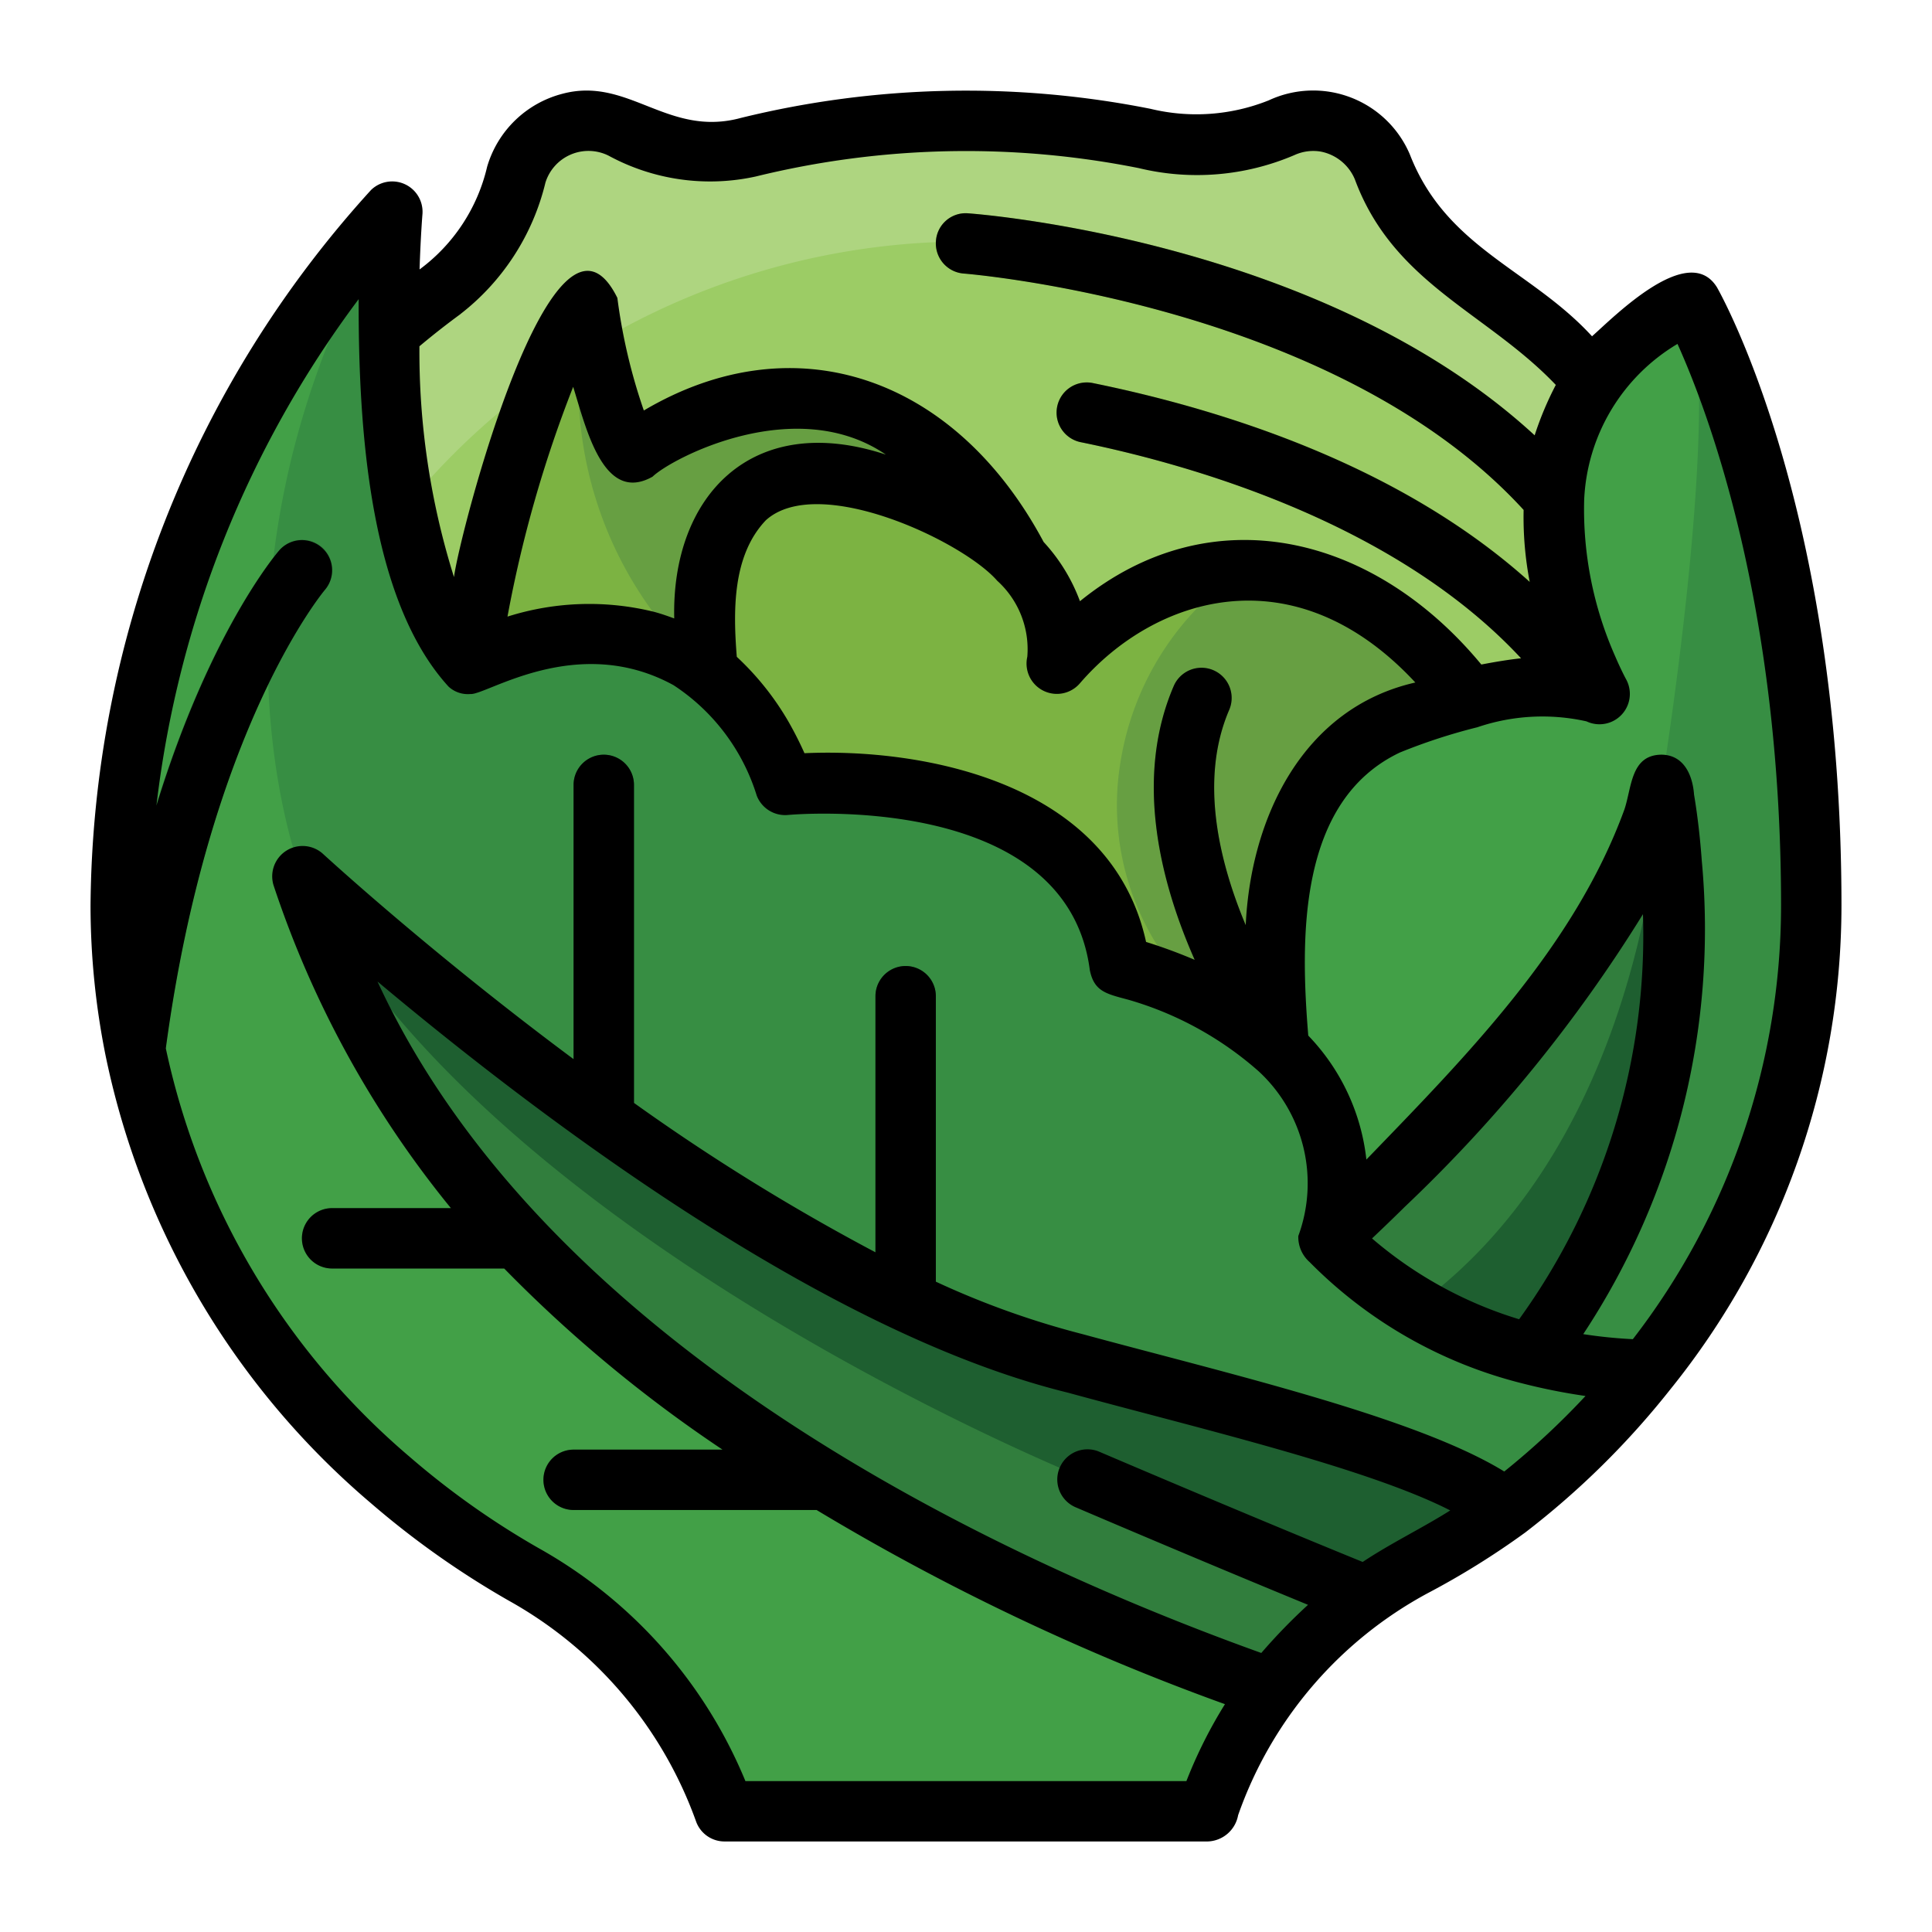 <svg id="Layer_1" height="512" viewBox="0 0 64 64" width="512" xmlns="http://www.w3.org/2000/svg" data-name="Layer 1"><path d="m48.7 23.12a19.845 19.845 0 0 0 -2.7.88c-5 2-3.61 10.77-3.61 10.77a.031.031 0 0 1 -.02-.01 10.217 10.217 0 0 0 -2.74-1.84 13.58 13.58 0 0 0 -2.54-.92c-.91-7-11.09-6-11.09-6a8.243 8.243 0 0 0 -2.53-3.72s-1.47-8.28 5.53-6.28a10.268 10.268 0 0 1 4.76 2.55.01.01 0 0 1 .01.01 3.897 3.897 0 0 1 1.23 3.44 9.206 9.206 0 0 1 6.17-3.13c2.19-.07 4.8.92 7.53 4.25z" fill="#7cb342"/><path d="m48.7 23.12a19.845 19.845 0 0 0 -2.7.88c-5 2-3.61 10.77-3.61 10.77a.031.031 0 0 1 -.02-.01 8.888 8.888 0 0 1 -2.74-1.84 8.725 8.725 0 0 1 -2.51-7.69 9.516 9.516 0 0 1 4.05-6.36c2.19-.07 4.8.92 7.53 4.25z" fill="#679f42"/><path d="m53 23s-1.27-.63-4.3.12c-7.3-8.89-13.7-1.12-13.7-1.12a3.897 3.897 0 0 0 -1.23-3.44.01.01 0 0 0 -.01-.01c-5.22-9.43-12.76-3.55-12.76-3.55a8.672 8.672 0 0 1 -1.29-3.6c-.17-.8-.25-1.4-.25-1.4a9.954 9.954 0 0 0 -1.42 2.49 48.792 48.792 0 0 0 -2.53 9.51 11.242 11.242 0 0 1 -2.11-5.16 34.615 34.615 0 0 1 -.52-5.82c.57-.5 1.16-.97 1.78-1.42a6.908 6.908 0 0 0 2.44-3.8c0-.01.01-.02.01-.03a2.502 2.502 0 0 1 3.5-1.51 5.994 5.994 0 0 0 4.18.61 29.971 29.971 0 0 1 7.21-.87 29.569 29.569 0 0 1 5.92.59 7.375 7.375 0 0 0 4.53-.36 2.518 2.518 0 0 1 1.45-.2 2.547 2.547 0 0 1 1.89 1.49c0 .01.01.02.01.03a7.455 7.455 0 0 0 2.6 3.38 26.998 26.998 0 0 1 4.41 3.68 7.339 7.339 0 0 0 -1.33 3.9 9.726 9.726 0 0 0 .03 1.53 14.035 14.035 0 0 0 1.49 4.96z" fill="#aed580"/><path d="m18.04 12.49a48.792 48.792 0 0 0 -2.53 9.51 11.242 11.242 0 0 1 -2.11-5.16 23.634 23.634 0 0 1 4.64-4.35z" fill="#9ccc65"/><path d="m53 23s-1.27-.63-4.3.12c-7.3-8.89-13.7-1.12-13.7-1.12a3.897 3.897 0 0 0 -1.23-3.44.01.01 0 0 0 -.01-.01c-5.22-9.43-12.76-3.55-12.76-3.55a8.672 8.672 0 0 1 -1.29-3.6 23.954 23.954 0 0 1 31.8 6.64 14.035 14.035 0 0 0 1.49 4.96z" fill="#9ccc65"/><g fill="#7cb342"><path d="m51.48 17.51a.997.997 0 0 1 -.755-.344c-6.168-7.086-18.674-8.097-18.8-8.106a1 1 0 0 1 -.923-1.071.988.988 0 0 1 1.071-.923c.546.04 13.447 1.075 20.161 8.788a1 1 0 0 1 -.754 1.656z"/><path d="m51.48 22.51a.997.997 0 0 1 -.755-.344c-4.116-4.73-11.104-6.738-14.902-7.515a1 1 0 1 1 .4-1.959c4.943 1.01 11.733 3.246 16.011 8.161a1 1 0 0 1 -.754 1.656z"/><path d="m33.76 18.55a10.268 10.268 0 0 0 -4.76-2.55c-6.84-1.95-5.59 5.91-5.54 6.27a.138.138 0 0 0 -.04-.03c-3.41-2.64-7.91-.24-7.91-.24s1.41-9 3.95-12c0 0 .54 4 1.54 5 0 0 7.54-5.88 12.76 3.55z"/></g><path d="m33.76 18.55a10.268 10.268 0 0 0 -4.76-2.55c-6.84-1.95-5.59 5.91-5.54 6.27a.138.138 0 0 0 -.04-.03 12.715 12.715 0 0 1 -3.96-12.24s.54 4 1.54 5c0 0 7.54-5.88 12.76 3.55z" fill="#679f42"/><path d="m42.391 35.77a.999.999 0 0 1 -.807-.408c-.21-.285-5.102-7.055-2.703-12.636a1 1 0 1 1 1.838.789c-1.946 4.528 2.433 10.604 2.478 10.664a1 1 0 0 1 -.806 1.591z" fill="#568b3e"/><path d="m60 30a24.642 24.642 0 0 1 -5.45 15.4 16.483 16.483 0 0 1 -3.86-.54c6.69-8.14 4.35-18.86 4.35-18.86-.97 6-11.04 15-11.04 15a5.863 5.863 0 0 0 -1.61-6.23s-1.39-8.77 3.61-10.77a19.845 19.845 0 0 1 2.7-.88c3.03-.75 4.3-.12 4.3-.12a13.402 13.402 0 0 1 -1.52-6.49 7.339 7.339 0 0 1 1.33-3.9 8.469 8.469 0 0 1 3.19-2.61c0 .01 0 .01.01.02.24.42 3.99 7.39 3.99 19.98z" fill="#42a047"/><path d="m60 30a24.642 24.642 0 0 1 -5.45 15.4 16.483 16.483 0 0 1 -3.86-.54c6.69-8.14 4.35-18.86 4.35-18.86s1.95-11.96.97-15.98c.24.42 3.99 7.39 3.99 19.98z" fill="#378e43"/><path d="m54.55 45.4a26.361 26.361 0 0 1 -4.63 4.57 26.061 26.061 0 0 1 -3.11 1.93 12.873 12.873 0 0 0 -1.54.97h-.01a14.3 14.3 0 0 0 -5.19 6.93l-.07.2h-16a14.624 14.624 0 0 0 -6.64-7.84 27.972 27.972 0 0 1 -4.44-3.14 26.033 26.033 0 0 1 -6.28-8 24.942 24.942 0 0 1 -1.95-5.28 24.483 24.483 0 0 1 -.66-4.46c-.02-.43-.03-.85-.03-1.28a34.91 34.91 0 0 1 9-23s-.15 1.71-.12 4.02c.04 3.56.52 8.56 2.63 10.98 0 0 4.54-2.42 7.96.28a8.243 8.243 0 0 1 2.53 3.72s10.18-1 11.09 6a12.605 12.605 0 0 1 5.3 2.77 5.863 5.863 0 0 1 1.61 6.23 13.725 13.725 0 0 0 6.69 3.86 16.483 16.483 0 0 0 3.86.54z" fill="#42a047"/><path d="m54.55 45.4a26.361 26.361 0 0 1 -4.63 4.57c-2.85-1.95-7.75-3.03-14.28-4.8-.21-.05-.42-.11-.64-.17-10.83-2.95-24.56-15.6-24.99-15.99 0 0-4.01-10.01 2.99-22.01 0 0-.15 1.71-.12 4.02.04 3.56.52 8.56 2.63 10.98 0 0 4.54-2.42 7.96.28a8.243 8.243 0 0 1 2.53 3.72s10.18-1 11.09 6a12.605 12.605 0 0 1 5.3 2.77 5.863 5.863 0 0 1 1.61 6.23 13.725 13.725 0 0 0 6.69 3.86 16.483 16.483 0 0 0 3.86.54z" fill="#378e43"/><path d="m50.69 44.86a14.885 14.885 0 0 1 -3.8-1.58 11.484 11.484 0 0 1 -2.89-2.28s10.07-9 11.04-15c0 0 2.34 10.72-4.35 18.86z" fill="#317e3d"/><path d="m50.69 44.86a14.885 14.885 0 0 1 -3.8-1.58c7.89-5.72 8.15-17.28 8.15-17.28s2.34 10.72-4.35 18.86z" fill="#1e5f30"/><path d="m20 40a1 1 0 0 1 -1-1v-13a1 1 0 0 1 2 0v13a1 1 0 0 1 -1 1z" fill="#1e5f30"/><path d="m30 46a1 1 0 0 1 -1-1v-12a1 1 0 0 1 2 0v12a1 1 0 0 1 -1 1z" fill="#1e5f30"/><path d="m19.12 42.02h-8.12a1 1 0 0 1 0-2h8.12a1 1 0 0 1 0 2z" fill="#317e3d"/><path d="m29.12 50.02h-10.12a1 1 0 1 1 0-2h10.12a1 1 0 0 1 0 2z" fill="#317e3d"/><path d="m49.92 49.97a26.061 26.061 0 0 1 -3.11 1.93 14.48 14.48 0 0 0 -4.68 4.03c-7.34-2.42-18.54-7.93-25.01-14.91a32.383 32.383 0 0 1 -6.49-10.3c-.22-.56-.43-1.13-.62-1.71.43.39 14.16 13.04 24.99 15.99.22.06.43.12.64.17 6.53 1.77 11.43 2.85 14.28 4.8z" fill="#317e3d"/><path d="m49.92 49.97a26.061 26.061 0 0 1 -3.11 1.93 14.416 14.416 0 0 0 -1.55.97c-4.24-1.72-9.26-3.87-9.26-3.87s-19.98-7.98-25.99-19.99c.43.39 14.16 13.04 24.99 15.99.22.06.43.12.64.17 6.53 1.77 11.43 2.85 14.28 4.8z" fill="#1e5f30"/><path d="m10.77 19.53c-.06.06-3.9 4.66-5.31 15.37a.99.99 0 0 1 -.77.84 24.483 24.483 0 0 1 -.66-4.46c1.76-9 5.07-12.88 5.23-13.06a.998.998 0 0 1 1.41-.1 1.008 1.008 0 0 1 .1 1.41z" fill="#317e3d"/><path d="m56.868 9.504c-.947-1.496-3.382.972-4.13 1.636-2.033-2.22-4.828-2.917-6.036-6.027a3.481 3.481 0 0 0 -4.67-1.79 6.447 6.447 0 0 1 -3.914.283 31.275 31.275 0 0 0 -13.566.298c-2.428.664-3.73-1.377-5.911-.8a3.518 3.518 0 0 0 -2.505 2.423 5.889 5.889 0 0 1 -2.237 3.398c.035-1.109.095-1.827.096-1.838a1.006 1.006 0 0 0 -1.703-.794 35.597 35.597 0 0 0 -9.293 23.707 25.276 25.276 0 0 0 .507 5.008c.004.014.005.028.009.042a26.443 26.443 0 0 0 8.749 14.725 29.013 29.013 0 0 0 4.601 3.255 13.64 13.64 0 0 1 6.191 7.302 1.001 1.001 0 0 0 .944.669h16a1.059 1.059 0 0 0 1.014-.869 13.37 13.37 0 0 1 6.276-7.353 26.498 26.498 0 0 0 3.238-2.015 27.422 27.422 0 0 0 4.805-4.741 25.535 25.535 0 0 0 5.668-16.023c0-13.115-3.963-20.201-4.132-20.496zm-1.299 1.888c1.013 2.244 3.431 8.648 3.431 18.608a23.504 23.504 0 0 1 -4.91 14.362 15.812 15.812 0 0 1 -1.643-.167 24.353 24.353 0 0 0 3.928-15.668c-.055-.754-.138-1.49-.257-2.202-.049-.672-.355-1.335-1.105-1.325-.994.027-.958 1.084-1.201 1.811-1.66 4.558-5.239 8.173-8.549 11.601a7.022 7.022 0 0 0 -1.925-4.107c-.263-3.212-.352-7.77 3.035-9.377a18.963 18.963 0 0 1 2.567-.837 6.695 6.695 0 0 1 3.615-.195 1.006 1.006 0 0 0 1.318-1.382c-.005-.009-.162-.294-.369-.776a12.024 12.024 0 0 1 -1.027-5.166v-.001a6.338 6.338 0 0 1 3.091-5.178zm-29.425 12.557a9.281 9.281 0 0 0 -1.737-2.191c-.12-1.514-.152-3.355.964-4.525 1.731-1.563 6.519.689 7.662 2.004a3.057 3.057 0 0 1 .998 2.519 1.005 1.005 0 0 0 1.741.881c2.467-2.864 7.091-4.357 11.113-.028-3.736.847-5.454 4.489-5.619 8.038-.885-2.112-1.54-4.821-.547-7.132a1 1 0 1 0 -1.838-.789c-1.33 3.095-.417 6.553.695 9.07a17.112 17.112 0 0 0 -1.611-.593c-1.166-5.334-7.467-6.428-11.316-6.252-.157-.354-.327-.686-.506-1.003zm-4.456-3.676a8.96 8.96 0 0 0 -4.877.153 41.36 41.36 0 0 1 2.176-7.612c.434 1.393 1.007 3.888 2.629 2.977.637-.615 4.745-2.768 7.73-.731-4.459-1.47-7.107 1.399-7.011 5.427-.215-.079-.43-.155-.646-.213zm24.827 19.724a48.492 48.492 0 0 0 7.91-9.713 21.72 21.72 0 0 1 -4.102 13.418 13.485 13.485 0 0 1 -4.873-2.677c.284-.268.693-.66 1.065-1.027zm-31.263-29.593a7.836 7.836 0 0 0 2.816-4.354 1.493 1.493 0 0 1 2.091-.894 7.046 7.046 0 0 0 4.875.691 29.224 29.224 0 0 1 12.691-.278 8.193 8.193 0 0 0 5.153-.431 1.502 1.502 0 0 1 .87-.117 1.541 1.541 0 0 1 1.133.919c1.279 3.46 4.376 4.412 6.657 6.811a10.734 10.734 0 0 0 -.701 1.671c-6.957-6.41-18.252-7.318-18.762-7.355a.988.988 0 0 0 -1.071.923 1 1 0 0 0 .923 1.072c.124.01 12.296.998 18.545 7.83a11.361 11.361 0 0 0 .202 2.386c-4.247-3.828-10.071-5.689-14.45-6.584a1 1 0 1 0 -.4 1.959c3.699.756 10.412 2.688 14.563 7.154-.438.047-.876.122-1.316.206-3.581-4.33-8.965-5.614-13.296-2.097a5.905 5.905 0 0 0 -1.203-1.962c-2.932-5.489-8.253-7.308-13.244-4.356a18.616 18.616 0 0 1 -.877-3.73c-2.098-4.233-5.234 7.838-5.412 9.249a24.915 24.915 0 0 1 -1.145-7.646c.438-.367.893-.725 1.358-1.065zm29.889 41.338c-4.072-1.66-8.698-3.64-8.746-3.66a1 1 0 0 0 -.787 1.838c.044.019 3.93 1.683 7.722 3.242a18.905 18.905 0 0 0 -1.548 1.595c-10.911-3.921-24.127-11.078-29.277-22.243 5.117 4.29 14.671 11.61 22.875 13.621 4.212 1.153 9.891 2.481 12.661 3.9-.931.588-1.973 1.088-2.9 1.707zm4.687-2.998c-2.937-1.807-9.193-3.25-13.956-4.546a28.128 28.128 0 0 1 -4.871-1.741v-9.456a1 1 0 0 0 -2 0v8.483a69.968 69.968 0 0 1 -8-4.949v-10.534a1 1 0 0 0 -2 0v9.085c-4.335-3.223-7.617-6.175-8.318-6.815a1.006 1.006 0 0 0 -1.621 1.056 33.597 33.597 0 0 0 5.875 10.694h-3.935a1 1 0 0 0 0 2h5.7a45.354 45.354 0 0 0 7.232 6h-4.932a1 1 0 0 0 0 2h8.049a76.661 76.661 0 0 0 13.527 6.432 15.452 15.452 0 0 0 -1.277 2.548h-14.608a15.694 15.694 0 0 0 -6.834-7.708 27.005 27.005 0 0 1 -4.284-3.03 24.447 24.447 0 0 1 -8.082-13.535c1.424-10.584 5.223-15.133 5.275-15.194a1 1 0 0 0 -1.51-1.311c-.126.145-2.311 2.73-4.076 8.463a34.714 34.714 0 0 1 6.699-16.776c-.011 4.171.326 9.934 2.979 12.836a.942.942 0 0 0 .725.244c.516.048 3.534-2.043 6.726-.293a6.755 6.755 0 0 1 2.757 3.659 1.009 1.009 0 0 0 1.033.641c.094-.009 9.224-.837 10 5.134.14.712.542.79 1.272.985a11.202 11.202 0 0 1 4.326 2.376 5.052 5.052 0 0 1 1.309 5.452 1.104 1.104 0 0 0 .372.861 15.024 15.024 0 0 0 7.058 4.024 19.783 19.783 0 0 0 2.084.415 25.506 25.506 0 0 1 -2.691 2.501z"/></svg>